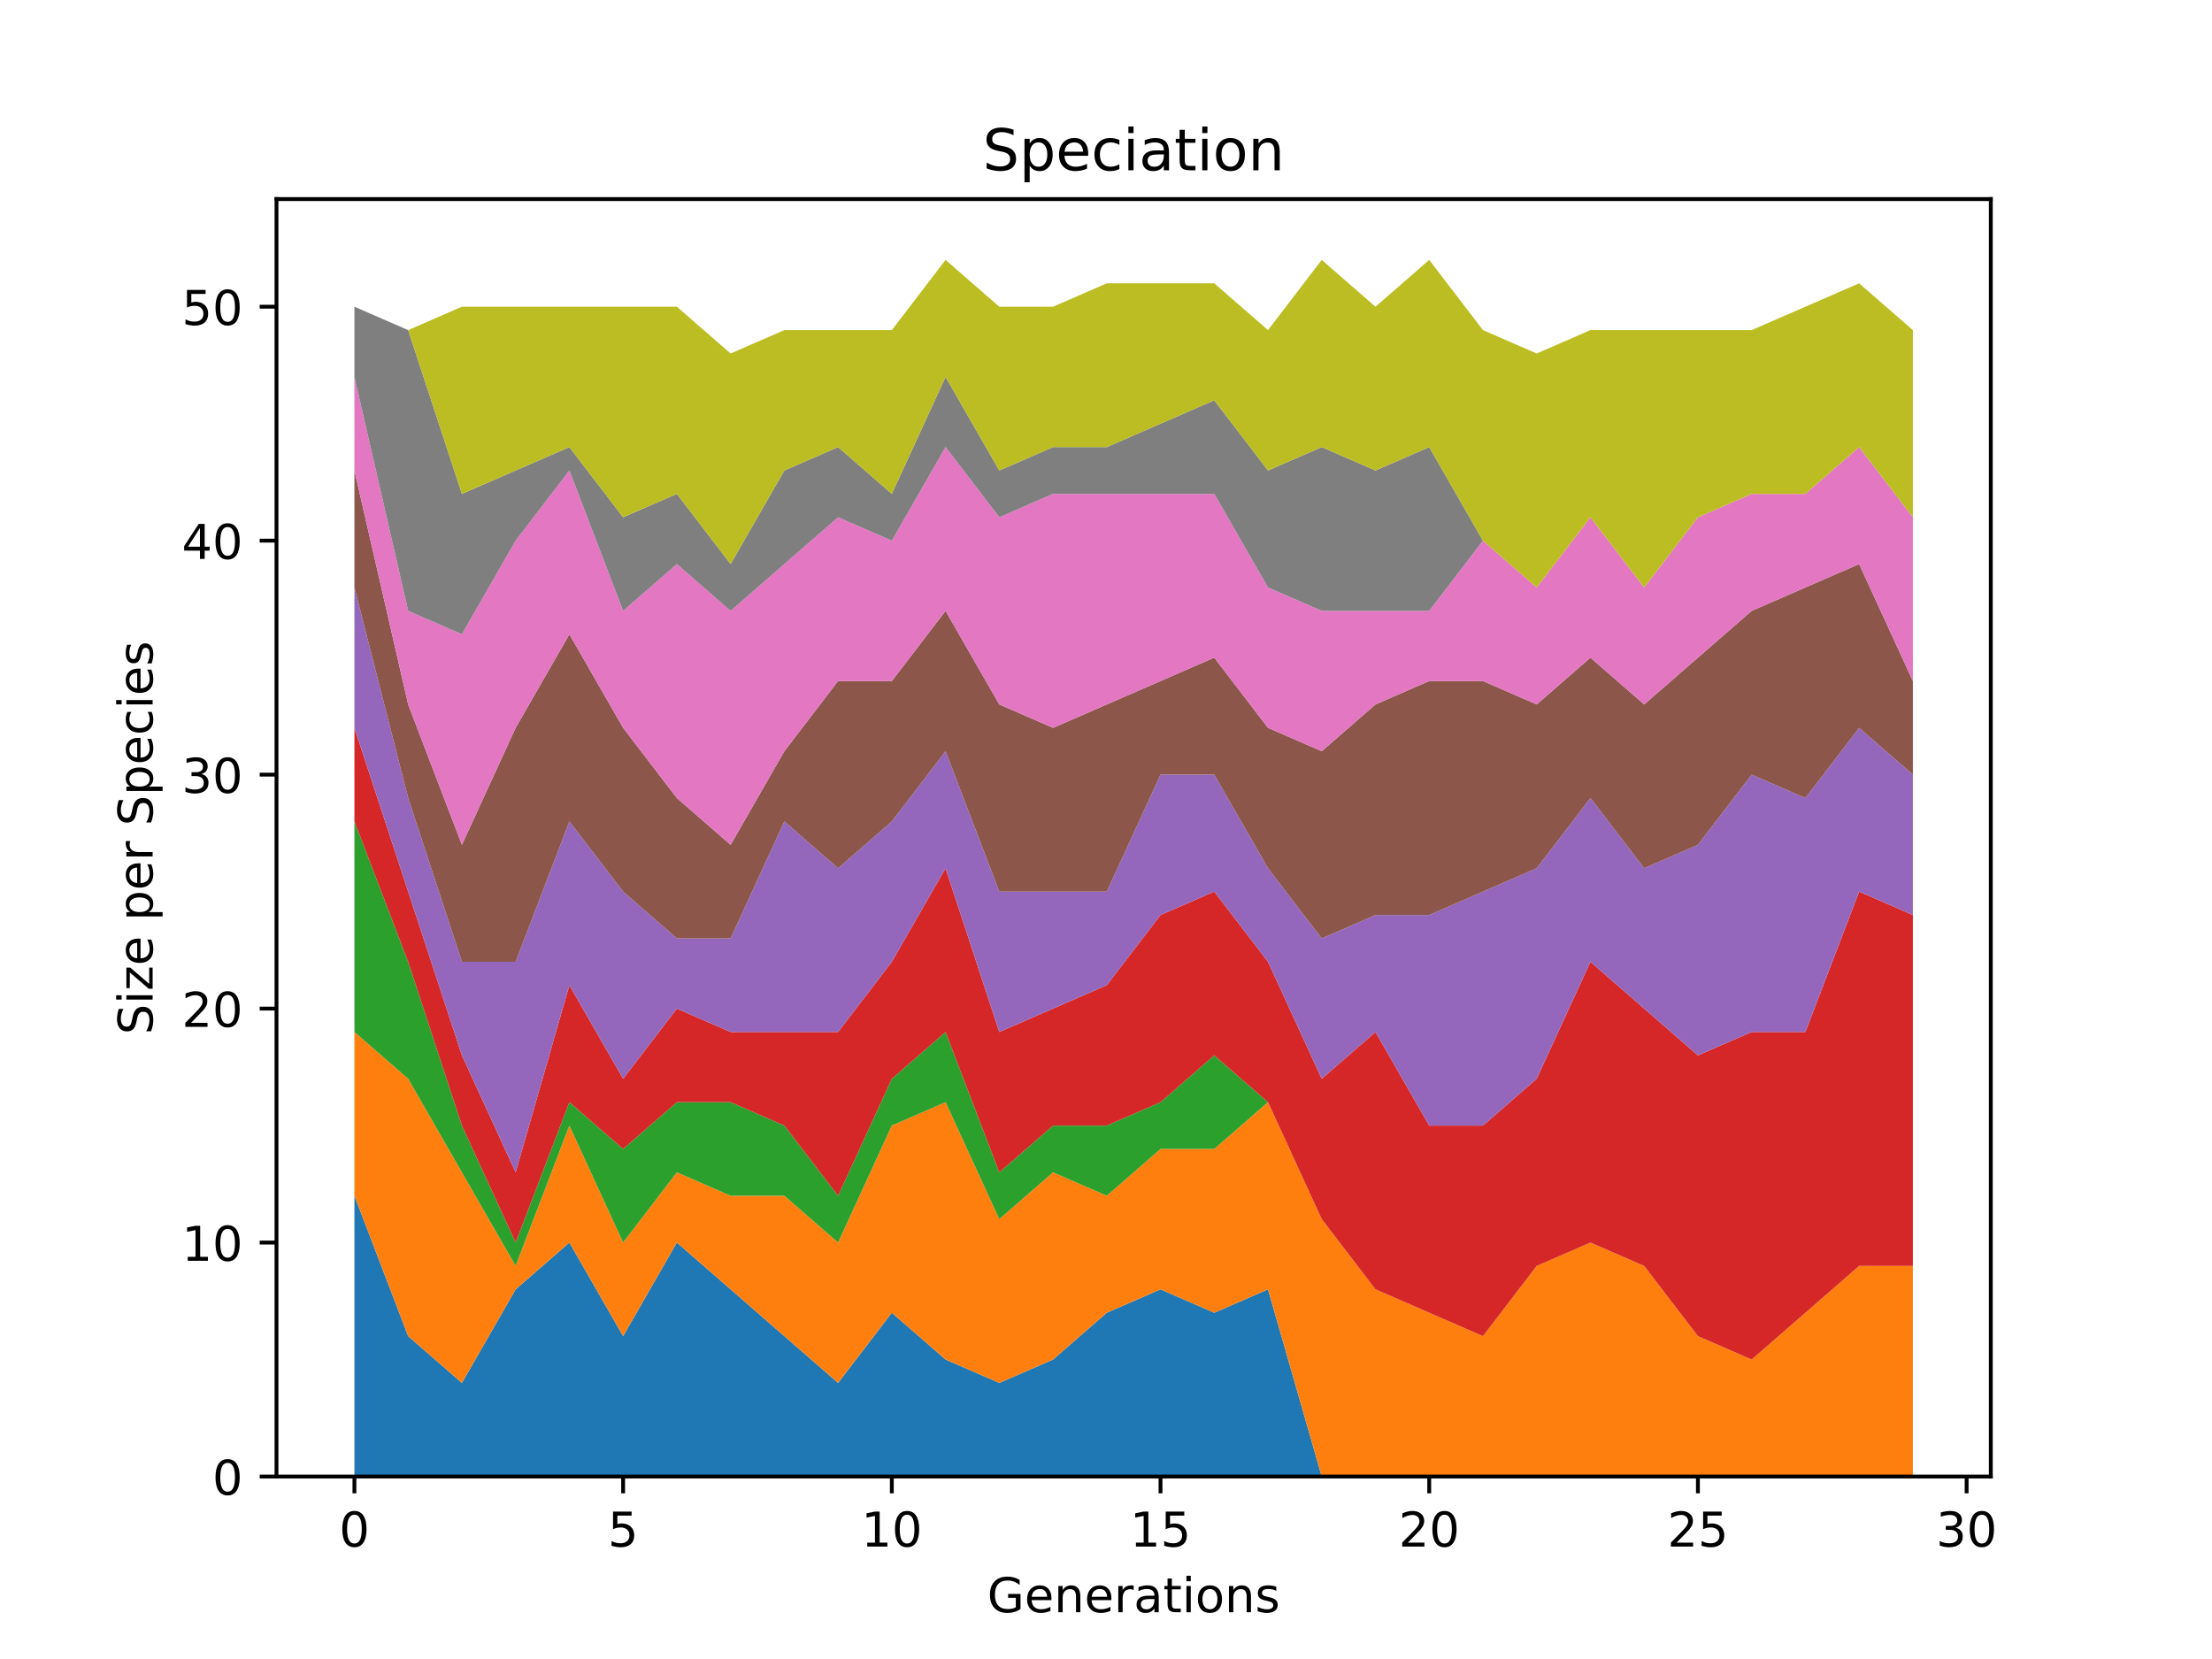 <?xml version="1.0" encoding="utf-8" standalone="no"?>
<!DOCTYPE svg PUBLIC "-//W3C//DTD SVG 1.1//EN"
  "http://www.w3.org/Graphics/SVG/1.1/DTD/svg11.dtd">
<!-- Created with matplotlib (http://matplotlib.org/) -->
<svg height="345.6pt" version="1.1" viewBox="0 0 460.8 345.6" width="460.8pt" xmlns="http://www.w3.org/2000/svg" xmlns:xlink="http://www.w3.org/1999/xlink">
 <defs>
  <style type="text/css">
*{stroke-linecap:butt;stroke-linejoin:round;}
  </style>
 </defs>
 <g id="figure_1">
  <g id="patch_1">
   <path d="M 0 345.6 
L 460.8 345.6 
L 460.8 0 
L 0 0 
z
" style="fill:#ffffff;"/>
  </g>
  <g id="axes_1">
   <g id="patch_2">
    <path d="M 57.6 307.584 
L 414.72 307.584 
L 414.72 41.472 
L 57.6 41.472 
z
" style="fill:#ffffff;"/>
   </g>
   <g id="PolyCollection_1">
    <path clip-path="url(#pd9bb5c7cfa)" d="M 73.833 249.098 
L 73.833 307.584 
L 85.028 307.584 
L 96.223 307.584 
L 107.418 307.584 
L 118.613 307.584 
L 129.808 307.584 
L 141.003 307.584 
L 152.198 307.584 
L 163.393 307.584 
L 174.588 307.584 
L 185.783 307.584 
L 196.978 307.584 
L 208.173 307.584 
L 219.368 307.584 
L 230.563 307.584 
L 241.757 307.584 
L 252.952 307.584 
L 264.147 307.584 
L 275.342 307.584 
L 286.537 307.584 
L 297.732 307.584 
L 308.927 307.584 
L 320.122 307.584 
L 331.317 307.584 
L 342.512 307.584 
L 353.707 307.584 
L 364.902 307.584 
L 376.097 307.584 
L 387.292 307.584 
L 398.487 307.584 
L 398.487 307.584 
L 398.487 307.584 
L 387.292 307.584 
L 376.097 307.584 
L 364.902 307.584 
L 353.707 307.584 
L 342.512 307.584 
L 331.317 307.584 
L 320.122 307.584 
L 308.927 307.584 
L 297.732 307.584 
L 286.537 307.584 
L 275.342 307.584 
L 264.147 268.593 
L 252.952 273.467 
L 241.757 268.593 
L 230.563 273.467 
L 219.368 283.215 
L 208.173 288.089 
L 196.978 283.215 
L 185.783 273.467 
L 174.588 288.089 
L 163.393 278.341 
L 152.198 268.593 
L 141.003 258.846 
L 129.808 278.341 
L 118.613 258.846 
L 107.418 268.593 
L 96.223 288.089 
L 85.028 278.341 
L 73.833 249.098 
z
" style="fill:#1f77b4;"/>
   </g>
   <g id="PolyCollection_2">
    <path clip-path="url(#pd9bb5c7cfa)" d="M 73.833 214.981 
L 73.833 249.098 
L 85.028 278.341 
L 96.223 288.089 
L 107.418 268.593 
L 118.613 258.846 
L 129.808 278.341 
L 141.003 258.846 
L 152.198 268.593 
L 163.393 278.341 
L 174.588 288.089 
L 185.783 273.467 
L 196.978 283.215 
L 208.173 288.089 
L 219.368 283.215 
L 230.563 273.467 
L 241.757 268.593 
L 252.952 273.467 
L 264.147 268.593 
L 275.342 307.584 
L 286.537 307.584 
L 297.732 307.584 
L 308.927 307.584 
L 320.122 307.584 
L 331.317 307.584 
L 342.512 307.584 
L 353.707 307.584 
L 364.902 307.584 
L 376.097 307.584 
L 387.292 307.584 
L 398.487 307.584 
L 398.487 263.719 
L 398.487 263.719 
L 387.292 263.719 
L 376.097 273.467 
L 364.902 283.215 
L 353.707 278.341 
L 342.512 263.719 
L 331.317 258.846 
L 320.122 263.719 
L 308.927 278.341 
L 297.732 273.467 
L 286.537 268.593 
L 275.342 253.972 
L 264.147 229.602 
L 252.952 239.35 
L 241.757 239.35 
L 230.563 249.098 
L 219.368 244.224 
L 208.173 253.972 
L 196.978 229.602 
L 185.783 234.476 
L 174.588 258.846 
L 163.393 249.098 
L 152.198 249.098 
L 141.003 244.224 
L 129.808 258.846 
L 118.613 234.476 
L 107.418 263.719 
L 96.223 244.224 
L 85.028 224.729 
L 73.833 214.981 
z
" style="fill:#ff7f0e;"/>
   </g>
   <g id="PolyCollection_3">
    <path clip-path="url(#pd9bb5c7cfa)" d="M 73.833 171.116 
L 73.833 214.981 
L 85.028 224.729 
L 96.223 244.224 
L 107.418 263.719 
L 118.613 234.476 
L 129.808 258.846 
L 141.003 244.224 
L 152.198 249.098 
L 163.393 249.098 
L 174.588 258.846 
L 185.783 234.476 
L 196.978 229.602 
L 208.173 253.972 
L 219.368 244.224 
L 230.563 249.098 
L 241.757 239.35 
L 252.952 239.35 
L 264.147 229.602 
L 275.342 253.972 
L 286.537 268.593 
L 297.732 273.467 
L 308.927 278.341 
L 320.122 263.719 
L 331.317 258.846 
L 342.512 263.719 
L 353.707 278.341 
L 364.902 283.215 
L 376.097 273.467 
L 387.292 263.719 
L 398.487 263.719 
L 398.487 263.719 
L 398.487 263.719 
L 387.292 263.719 
L 376.097 273.467 
L 364.902 283.215 
L 353.707 278.341 
L 342.512 263.719 
L 331.317 258.846 
L 320.122 263.719 
L 308.927 278.341 
L 297.732 273.467 
L 286.537 268.593 
L 275.342 253.972 
L 264.147 229.602 
L 252.952 219.855 
L 241.757 229.602 
L 230.563 234.476 
L 219.368 234.476 
L 208.173 244.224 
L 196.978 214.981 
L 185.783 224.729 
L 174.588 249.098 
L 163.393 234.476 
L 152.198 229.602 
L 141.003 229.602 
L 129.808 239.35 
L 118.613 229.602 
L 107.418 258.846 
L 96.223 234.476 
L 85.028 200.359 
L 73.833 171.116 
z
" style="fill:#2ca02c;"/>
   </g>
   <g id="PolyCollection_4">
    <path clip-path="url(#pd9bb5c7cfa)" d="M 73.833 151.621 
L 73.833 171.116 
L 85.028 200.359 
L 96.223 234.476 
L 107.418 258.846 
L 118.613 229.602 
L 129.808 239.35 
L 141.003 229.602 
L 152.198 229.602 
L 163.393 234.476 
L 174.588 249.098 
L 185.783 224.729 
L 196.978 214.981 
L 208.173 244.224 
L 219.368 234.476 
L 230.563 234.476 
L 241.757 229.602 
L 252.952 219.855 
L 264.147 229.602 
L 275.342 253.972 
L 286.537 268.593 
L 297.732 273.467 
L 308.927 278.341 
L 320.122 263.719 
L 331.317 258.846 
L 342.512 263.719 
L 353.707 278.341 
L 364.902 283.215 
L 376.097 273.467 
L 387.292 263.719 
L 398.487 263.719 
L 398.487 190.612 
L 398.487 190.612 
L 387.292 185.738 
L 376.097 214.981 
L 364.902 214.981 
L 353.707 219.855 
L 342.512 210.107 
L 331.317 200.359 
L 320.122 224.729 
L 308.927 234.476 
L 297.732 234.476 
L 286.537 214.981 
L 275.342 224.729 
L 264.147 200.359 
L 252.952 185.738 
L 241.757 190.612 
L 230.563 205.233 
L 219.368 210.107 
L 208.173 214.981 
L 196.978 180.864 
L 185.783 200.359 
L 174.588 214.981 
L 163.393 214.981 
L 152.198 214.981 
L 141.003 210.107 
L 129.808 224.729 
L 118.613 205.233 
L 107.418 244.224 
L 96.223 219.855 
L 85.028 185.738 
L 73.833 151.621 
z
" style="fill:#d62728;"/>
   </g>
   <g id="PolyCollection_5">
    <path clip-path="url(#pd9bb5c7cfa)" d="M 73.833 122.378 
L 73.833 151.621 
L 85.028 185.738 
L 96.223 219.855 
L 107.418 244.224 
L 118.613 205.233 
L 129.808 224.729 
L 141.003 210.107 
L 152.198 214.981 
L 163.393 214.981 
L 174.588 214.981 
L 185.783 200.359 
L 196.978 180.864 
L 208.173 214.981 
L 219.368 210.107 
L 230.563 205.233 
L 241.757 190.612 
L 252.952 185.738 
L 264.147 200.359 
L 275.342 224.729 
L 286.537 214.981 
L 297.732 234.476 
L 308.927 234.476 
L 320.122 224.729 
L 331.317 200.359 
L 342.512 210.107 
L 353.707 219.855 
L 364.902 214.981 
L 376.097 214.981 
L 387.292 185.738 
L 398.487 190.612 
L 398.487 161.369 
L 398.487 161.369 
L 387.292 151.621 
L 376.097 166.242 
L 364.902 161.369 
L 353.707 175.99 
L 342.512 180.864 
L 331.317 166.242 
L 320.122 180.864 
L 308.927 185.738 
L 297.732 190.612 
L 286.537 190.612 
L 275.342 195.486 
L 264.147 180.864 
L 252.952 161.369 
L 241.757 161.369 
L 230.563 185.738 
L 219.368 185.738 
L 208.173 185.738 
L 196.978 156.495 
L 185.783 171.116 
L 174.588 180.864 
L 163.393 171.116 
L 152.198 195.486 
L 141.003 195.486 
L 129.808 185.738 
L 118.613 171.116 
L 107.418 200.359 
L 96.223 200.359 
L 85.028 166.242 
L 73.833 122.378 
z
" style="fill:#9467bd;"/>
   </g>
   <g id="PolyCollection_6">
    <path clip-path="url(#pd9bb5c7cfa)" d="M 73.833 98.009 
L 73.833 122.378 
L 85.028 166.242 
L 96.223 200.359 
L 107.418 200.359 
L 118.613 171.116 
L 129.808 185.738 
L 141.003 195.486 
L 152.198 195.486 
L 163.393 171.116 
L 174.588 180.864 
L 185.783 171.116 
L 196.978 156.495 
L 208.173 185.738 
L 219.368 185.738 
L 230.563 185.738 
L 241.757 161.369 
L 252.952 161.369 
L 264.147 180.864 
L 275.342 195.486 
L 286.537 190.612 
L 297.732 190.612 
L 308.927 185.738 
L 320.122 180.864 
L 331.317 166.242 
L 342.512 180.864 
L 353.707 175.99 
L 364.902 161.369 
L 376.097 166.242 
L 387.292 151.621 
L 398.487 161.369 
L 398.487 141.873 
L 398.487 141.873 
L 387.292 117.504 
L 376.097 122.378 
L 364.902 127.252 
L 353.707 136.999 
L 342.512 146.747 
L 331.317 136.999 
L 320.122 146.747 
L 308.927 141.873 
L 297.732 141.873 
L 286.537 146.747 
L 275.342 156.495 
L 264.147 151.621 
L 252.952 136.999 
L 241.757 141.873 
L 230.563 146.747 
L 219.368 151.621 
L 208.173 146.747 
L 196.978 127.252 
L 185.783 141.873 
L 174.588 141.873 
L 163.393 156.495 
L 152.198 175.99 
L 141.003 166.242 
L 129.808 151.621 
L 118.613 132.126 
L 107.418 151.621 
L 96.223 175.99 
L 85.028 146.747 
L 73.833 98.009 
z
" style="fill:#8c564b;"/>
   </g>
   <g id="PolyCollection_7">
    <path clip-path="url(#pd9bb5c7cfa)" d="M 73.833 78.513 
L 73.833 98.009 
L 85.028 146.747 
L 96.223 175.99 
L 107.418 151.621 
L 118.613 132.126 
L 129.808 151.621 
L 141.003 166.242 
L 152.198 175.99 
L 163.393 156.495 
L 174.588 141.873 
L 185.783 141.873 
L 196.978 127.252 
L 208.173 146.747 
L 219.368 151.621 
L 230.563 146.747 
L 241.757 141.873 
L 252.952 136.999 
L 264.147 151.621 
L 275.342 156.495 
L 286.537 146.747 
L 297.732 141.873 
L 308.927 141.873 
L 320.122 146.747 
L 331.317 136.999 
L 342.512 146.747 
L 353.707 136.999 
L 364.902 127.252 
L 376.097 122.378 
L 387.292 117.504 
L 398.487 141.873 
L 398.487 107.756 
L 398.487 107.756 
L 387.292 93.135 
L 376.097 102.882 
L 364.902 102.882 
L 353.707 107.756 
L 342.512 122.378 
L 331.317 107.756 
L 320.122 122.378 
L 308.927 112.63 
L 297.732 127.252 
L 286.537 127.252 
L 275.342 127.252 
L 264.147 122.378 
L 252.952 102.882 
L 241.757 102.882 
L 230.563 102.882 
L 219.368 102.882 
L 208.173 107.756 
L 196.978 93.135 
L 185.783 112.63 
L 174.588 107.756 
L 163.393 117.504 
L 152.198 127.252 
L 141.003 117.504 
L 129.808 127.252 
L 118.613 98.009 
L 107.418 112.63 
L 96.223 132.126 
L 85.028 127.252 
L 73.833 78.513 
z
" style="fill:#e377c2;"/>
   </g>
   <g id="PolyCollection_8">
    <path clip-path="url(#pd9bb5c7cfa)" d="M 73.833 63.892 
L 73.833 78.513 
L 85.028 127.252 
L 96.223 132.126 
L 107.418 112.63 
L 118.613 98.009 
L 129.808 127.252 
L 141.003 117.504 
L 152.198 127.252 
L 163.393 117.504 
L 174.588 107.756 
L 185.783 112.63 
L 196.978 93.135 
L 208.173 107.756 
L 219.368 102.882 
L 230.563 102.882 
L 241.757 102.882 
L 252.952 102.882 
L 264.147 122.378 
L 275.342 127.252 
L 286.537 127.252 
L 297.732 127.252 
L 308.927 112.63 
L 320.122 122.378 
L 331.317 107.756 
L 342.512 122.378 
L 353.707 107.756 
L 364.902 102.882 
L 376.097 102.882 
L 387.292 93.135 
L 398.487 107.756 
L 398.487 107.756 
L 398.487 107.756 
L 387.292 93.135 
L 376.097 102.882 
L 364.902 102.882 
L 353.707 107.756 
L 342.512 122.378 
L 331.317 107.756 
L 320.122 122.378 
L 308.927 112.63 
L 297.732 93.135 
L 286.537 98.009 
L 275.342 93.135 
L 264.147 98.009 
L 252.952 83.387 
L 241.757 88.261 
L 230.563 93.135 
L 219.368 93.135 
L 208.173 98.009 
L 196.978 78.513 
L 185.783 102.882 
L 174.588 93.135 
L 163.393 98.009 
L 152.198 117.504 
L 141.003 102.882 
L 129.808 107.756 
L 118.613 93.135 
L 107.418 98.009 
L 96.223 102.882 
L 85.028 68.766 
L 73.833 63.892 
z
" style="fill:#7f7f7f;"/>
   </g>
   <g id="PolyCollection_9">
    <path clip-path="url(#pd9bb5c7cfa)" d="M 73.833 63.892 
L 73.833 63.892 
L 85.028 68.766 
L 96.223 102.882 
L 107.418 98.009 
L 118.613 93.135 
L 129.808 107.756 
L 141.003 102.882 
L 152.198 117.504 
L 163.393 98.009 
L 174.588 93.135 
L 185.783 102.882 
L 196.978 78.513 
L 208.173 98.009 
L 219.368 93.135 
L 230.563 93.135 
L 241.757 88.261 
L 252.952 83.387 
L 264.147 98.009 
L 275.342 93.135 
L 286.537 98.009 
L 297.732 93.135 
L 308.927 112.63 
L 320.122 122.378 
L 331.317 107.756 
L 342.512 122.378 
L 353.707 107.756 
L 364.902 102.882 
L 376.097 102.882 
L 387.292 93.135 
L 398.487 107.756 
L 398.487 68.766 
L 398.487 68.766 
L 387.292 59.018 
L 376.097 63.892 
L 364.902 68.766 
L 353.707 68.766 
L 342.512 68.766 
L 331.317 68.766 
L 320.122 73.639 
L 308.927 68.766 
L 297.732 54.144 
L 286.537 63.892 
L 275.342 54.144 
L 264.147 68.766 
L 252.952 59.018 
L 241.757 59.018 
L 230.563 59.018 
L 219.368 63.892 
L 208.173 63.892 
L 196.978 54.144 
L 185.783 68.766 
L 174.588 68.766 
L 163.393 68.766 
L 152.198 73.639 
L 141.003 63.892 
L 129.808 63.892 
L 118.613 63.892 
L 107.418 63.892 
L 96.223 63.892 
L 85.028 68.766 
L 73.833 63.892 
z
" style="fill:#bcbd22;"/>
   </g>
   <g id="matplotlib.axis_1">
    <g id="xtick_1">
     <g id="line2d_1">
      <defs>
       <path d="M 0 0 
L 0 3.5 
" id="m7d422f04d5" style="stroke:#000000;stroke-width:0.8;"/>
      </defs>
      <g>
       <use style="stroke:#000000;stroke-width:0.8;" x="73.833" xlink:href="#m7d422f04d5" y="307.584"/>
      </g>
     </g>
     <g id="text_1">
      <!-- 0 -->
      <defs>
       <path d="M 31.781 66.406 
Q 24.172 66.406 20.328 58.906 
Q 16.5 51.422 16.5 36.375 
Q 16.5 21.391 20.328 13.891 
Q 24.172 6.391 31.781 6.391 
Q 39.453 6.391 43.281 13.891 
Q 47.125 21.391 47.125 36.375 
Q 47.125 51.422 43.281 58.906 
Q 39.453 66.406 31.781 66.406 
z
M 31.781 74.219 
Q 44.047 74.219 50.516 64.516 
Q 56.984 54.828 56.984 36.375 
Q 56.984 17.969 50.516 8.266 
Q 44.047 -1.422 31.781 -1.422 
Q 19.531 -1.422 13.062 8.266 
Q 6.594 17.969 6.594 36.375 
Q 6.594 54.828 13.062 64.516 
Q 19.531 74.219 31.781 74.219 
z
" id="DejaVuSans-30"/>
      </defs>
      <g transform="translate(70.651 322.182)scale(0.1 -0.1)">
       <use xlink:href="#DejaVuSans-30"/>
      </g>
     </g>
    </g>
    <g id="xtick_2">
     <g id="line2d_2">
      <g>
       <use style="stroke:#000000;stroke-width:0.8;" x="129.808" xlink:href="#m7d422f04d5" y="307.584"/>
      </g>
     </g>
     <g id="text_2">
      <!-- 5 -->
      <defs>
       <path d="M 10.797 72.906 
L 49.516 72.906 
L 49.516 64.594 
L 19.828 64.594 
L 19.828 46.734 
Q 21.969 47.469 24.109 47.828 
Q 26.266 48.188 28.422 48.188 
Q 40.625 48.188 47.75 41.5 
Q 54.891 34.812 54.891 23.391 
Q 54.891 11.625 47.562 5.094 
Q 40.234 -1.422 26.906 -1.422 
Q 22.312 -1.422 17.547 -0.641 
Q 12.797 0.141 7.719 1.703 
L 7.719 11.625 
Q 12.109 9.234 16.797 8.062 
Q 21.484 6.891 26.703 6.891 
Q 35.156 6.891 40.078 11.328 
Q 45.016 15.766 45.016 23.391 
Q 45.016 31 40.078 35.438 
Q 35.156 39.891 26.703 39.891 
Q 22.75 39.891 18.812 39.016 
Q 14.891 38.141 10.797 36.281 
z
" id="DejaVuSans-35"/>
      </defs>
      <g transform="translate(126.626 322.182)scale(0.1 -0.1)">
       <use xlink:href="#DejaVuSans-35"/>
      </g>
     </g>
    </g>
    <g id="xtick_3">
     <g id="line2d_3">
      <g>
       <use style="stroke:#000000;stroke-width:0.8;" x="185.783" xlink:href="#m7d422f04d5" y="307.584"/>
      </g>
     </g>
     <g id="text_3">
      <!-- 10 -->
      <defs>
       <path d="M 12.406 8.297 
L 28.516 8.297 
L 28.516 63.922 
L 10.984 60.406 
L 10.984 69.391 
L 28.422 72.906 
L 38.281 72.906 
L 38.281 8.297 
L 54.391 8.297 
L 54.391 0 
L 12.406 0 
z
" id="DejaVuSans-31"/>
      </defs>
      <g transform="translate(179.42 322.182)scale(0.1 -0.1)">
       <use xlink:href="#DejaVuSans-31"/>
       <use x="63.623" xlink:href="#DejaVuSans-30"/>
      </g>
     </g>
    </g>
    <g id="xtick_4">
     <g id="line2d_4">
      <g>
       <use style="stroke:#000000;stroke-width:0.8;" x="241.757" xlink:href="#m7d422f04d5" y="307.584"/>
      </g>
     </g>
     <g id="text_4">
      <!-- 15 -->
      <g transform="translate(235.395 322.182)scale(0.1 -0.1)">
       <use xlink:href="#DejaVuSans-31"/>
       <use x="63.623" xlink:href="#DejaVuSans-35"/>
      </g>
     </g>
    </g>
    <g id="xtick_5">
     <g id="line2d_5">
      <g>
       <use style="stroke:#000000;stroke-width:0.8;" x="297.732" xlink:href="#m7d422f04d5" y="307.584"/>
      </g>
     </g>
     <g id="text_5">
      <!-- 20 -->
      <defs>
       <path d="M 19.188 8.297 
L 53.609 8.297 
L 53.609 0 
L 7.328 0 
L 7.328 8.297 
Q 12.938 14.109 22.625 23.891 
Q 32.328 33.688 34.812 36.531 
Q 39.547 41.844 41.422 45.531 
Q 43.312 49.219 43.312 52.781 
Q 43.312 58.594 39.234 62.25 
Q 35.156 65.922 28.609 65.922 
Q 23.969 65.922 18.812 64.312 
Q 13.672 62.703 7.812 59.422 
L 7.812 69.391 
Q 13.766 71.781 18.938 73 
Q 24.125 74.219 28.422 74.219 
Q 39.75 74.219 46.484 68.547 
Q 53.219 62.891 53.219 53.422 
Q 53.219 48.922 51.531 44.891 
Q 49.859 40.875 45.406 35.406 
Q 44.188 33.984 37.641 27.219 
Q 31.109 20.453 19.188 8.297 
z
" id="DejaVuSans-32"/>
      </defs>
      <g transform="translate(291.37 322.182)scale(0.1 -0.1)">
       <use xlink:href="#DejaVuSans-32"/>
       <use x="63.623" xlink:href="#DejaVuSans-30"/>
      </g>
     </g>
    </g>
    <g id="xtick_6">
     <g id="line2d_6">
      <g>
       <use style="stroke:#000000;stroke-width:0.8;" x="353.707" xlink:href="#m7d422f04d5" y="307.584"/>
      </g>
     </g>
     <g id="text_6">
      <!-- 25 -->
      <g transform="translate(347.345 322.182)scale(0.1 -0.1)">
       <use xlink:href="#DejaVuSans-32"/>
       <use x="63.623" xlink:href="#DejaVuSans-35"/>
      </g>
     </g>
    </g>
    <g id="xtick_7">
     <g id="line2d_7">
      <g>
       <use style="stroke:#000000;stroke-width:0.8;" x="409.682" xlink:href="#m7d422f04d5" y="307.584"/>
      </g>
     </g>
     <g id="text_7">
      <!-- 30 -->
      <defs>
       <path d="M 40.578 39.312 
Q 47.656 37.797 51.625 33 
Q 55.609 28.219 55.609 21.188 
Q 55.609 10.406 48.188 4.484 
Q 40.766 -1.422 27.094 -1.422 
Q 22.516 -1.422 17.656 -0.516 
Q 12.797 0.391 7.625 2.203 
L 7.625 11.719 
Q 11.719 9.328 16.594 8.109 
Q 21.484 6.891 26.812 6.891 
Q 36.078 6.891 40.938 10.547 
Q 45.797 14.203 45.797 21.188 
Q 45.797 27.641 41.281 31.266 
Q 36.766 34.906 28.719 34.906 
L 20.219 34.906 
L 20.219 43.016 
L 29.109 43.016 
Q 36.375 43.016 40.234 45.922 
Q 44.094 48.828 44.094 54.297 
Q 44.094 59.906 40.109 62.906 
Q 36.141 65.922 28.719 65.922 
Q 24.656 65.922 20.016 65.031 
Q 15.375 64.156 9.812 62.312 
L 9.812 71.094 
Q 15.438 72.656 20.344 73.438 
Q 25.25 74.219 29.594 74.219 
Q 40.828 74.219 47.359 69.109 
Q 53.906 64.016 53.906 55.328 
Q 53.906 49.266 50.438 45.094 
Q 46.969 40.922 40.578 39.312 
z
" id="DejaVuSans-33"/>
      </defs>
      <g transform="translate(403.32 322.182)scale(0.1 -0.1)">
       <use xlink:href="#DejaVuSans-33"/>
       <use x="63.623" xlink:href="#DejaVuSans-30"/>
      </g>
     </g>
    </g>
    <g id="text_8">
     <!-- Generations -->
     <defs>
      <path d="M 59.516 10.406 
L 59.516 29.984 
L 43.406 29.984 
L 43.406 38.094 
L 69.281 38.094 
L 69.281 6.781 
Q 63.578 2.734 56.688 0.656 
Q 49.812 -1.422 42 -1.422 
Q 24.906 -1.422 15.25 8.562 
Q 5.609 18.562 5.609 36.375 
Q 5.609 54.25 15.25 64.234 
Q 24.906 74.219 42 74.219 
Q 49.125 74.219 55.547 72.453 
Q 61.969 70.703 67.391 67.281 
L 67.391 56.781 
Q 61.922 61.422 55.766 63.766 
Q 49.609 66.109 42.828 66.109 
Q 29.438 66.109 22.719 58.641 
Q 16.016 51.172 16.016 36.375 
Q 16.016 21.625 22.719 14.156 
Q 29.438 6.688 42.828 6.688 
Q 48.047 6.688 52.141 7.594 
Q 56.25 8.5 59.516 10.406 
z
" id="DejaVuSans-47"/>
      <path d="M 56.203 29.594 
L 56.203 25.203 
L 14.891 25.203 
Q 15.484 15.922 20.484 11.062 
Q 25.484 6.203 34.422 6.203 
Q 39.594 6.203 44.453 7.469 
Q 49.312 8.734 54.109 11.281 
L 54.109 2.781 
Q 49.266 0.734 44.188 -0.344 
Q 39.109 -1.422 33.891 -1.422 
Q 20.797 -1.422 13.156 6.188 
Q 5.516 13.812 5.516 26.812 
Q 5.516 40.234 12.766 48.109 
Q 20.016 56 32.328 56 
Q 43.359 56 49.781 48.891 
Q 56.203 41.797 56.203 29.594 
z
M 47.219 32.234 
Q 47.125 39.594 43.094 43.984 
Q 39.062 48.391 32.422 48.391 
Q 24.906 48.391 20.391 44.141 
Q 15.875 39.891 15.188 32.172 
z
" id="DejaVuSans-65"/>
      <path d="M 54.891 33.016 
L 54.891 0 
L 45.906 0 
L 45.906 32.719 
Q 45.906 40.484 42.875 44.328 
Q 39.844 48.188 33.797 48.188 
Q 26.516 48.188 22.312 43.547 
Q 18.109 38.922 18.109 30.906 
L 18.109 0 
L 9.078 0 
L 9.078 54.688 
L 18.109 54.688 
L 18.109 46.188 
Q 21.344 51.125 25.703 53.562 
Q 30.078 56 35.797 56 
Q 45.219 56 50.047 50.172 
Q 54.891 44.344 54.891 33.016 
z
" id="DejaVuSans-6e"/>
      <path d="M 41.109 46.297 
Q 39.594 47.172 37.812 47.578 
Q 36.031 48 33.891 48 
Q 26.266 48 22.188 43.047 
Q 18.109 38.094 18.109 28.812 
L 18.109 0 
L 9.078 0 
L 9.078 54.688 
L 18.109 54.688 
L 18.109 46.188 
Q 20.953 51.172 25.484 53.578 
Q 30.031 56 36.531 56 
Q 37.453 56 38.578 55.875 
Q 39.703 55.766 41.062 55.516 
z
" id="DejaVuSans-72"/>
      <path d="M 34.281 27.484 
Q 23.391 27.484 19.188 25 
Q 14.984 22.516 14.984 16.5 
Q 14.984 11.719 18.141 8.906 
Q 21.297 6.109 26.703 6.109 
Q 34.188 6.109 38.703 11.406 
Q 43.219 16.703 43.219 25.484 
L 43.219 27.484 
z
M 52.203 31.203 
L 52.203 0 
L 43.219 0 
L 43.219 8.297 
Q 40.141 3.328 35.547 0.953 
Q 30.953 -1.422 24.312 -1.422 
Q 15.922 -1.422 10.953 3.297 
Q 6 8.016 6 15.922 
Q 6 25.141 12.172 29.828 
Q 18.359 34.516 30.609 34.516 
L 43.219 34.516 
L 43.219 35.406 
Q 43.219 41.609 39.141 45 
Q 35.062 48.391 27.688 48.391 
Q 23 48.391 18.547 47.266 
Q 14.109 46.141 10.016 43.891 
L 10.016 52.203 
Q 14.938 54.109 19.578 55.047 
Q 24.219 56 28.609 56 
Q 40.484 56 46.344 49.844 
Q 52.203 43.703 52.203 31.203 
z
" id="DejaVuSans-61"/>
      <path d="M 18.312 70.219 
L 18.312 54.688 
L 36.812 54.688 
L 36.812 47.703 
L 18.312 47.703 
L 18.312 18.016 
Q 18.312 11.328 20.141 9.422 
Q 21.969 7.516 27.594 7.516 
L 36.812 7.516 
L 36.812 0 
L 27.594 0 
Q 17.188 0 13.234 3.875 
Q 9.281 7.766 9.281 18.016 
L 9.281 47.703 
L 2.688 47.703 
L 2.688 54.688 
L 9.281 54.688 
L 9.281 70.219 
z
" id="DejaVuSans-74"/>
      <path d="M 9.422 54.688 
L 18.406 54.688 
L 18.406 0 
L 9.422 0 
z
M 9.422 75.984 
L 18.406 75.984 
L 18.406 64.594 
L 9.422 64.594 
z
" id="DejaVuSans-69"/>
      <path d="M 30.609 48.391 
Q 23.391 48.391 19.188 42.75 
Q 14.984 37.109 14.984 27.297 
Q 14.984 17.484 19.156 11.844 
Q 23.344 6.203 30.609 6.203 
Q 37.797 6.203 41.984 11.859 
Q 46.188 17.531 46.188 27.297 
Q 46.188 37.016 41.984 42.703 
Q 37.797 48.391 30.609 48.391 
z
M 30.609 56 
Q 42.328 56 49.016 48.375 
Q 55.719 40.766 55.719 27.297 
Q 55.719 13.875 49.016 6.219 
Q 42.328 -1.422 30.609 -1.422 
Q 18.844 -1.422 12.172 6.219 
Q 5.516 13.875 5.516 27.297 
Q 5.516 40.766 12.172 48.375 
Q 18.844 56 30.609 56 
z
" id="DejaVuSans-6f"/>
      <path d="M 44.281 53.078 
L 44.281 44.578 
Q 40.484 46.531 36.375 47.5 
Q 32.281 48.484 27.875 48.484 
Q 21.188 48.484 17.844 46.438 
Q 14.5 44.391 14.5 40.281 
Q 14.5 37.156 16.891 35.375 
Q 19.281 33.594 26.516 31.984 
L 29.594 31.297 
Q 39.156 29.25 43.188 25.516 
Q 47.219 21.781 47.219 15.094 
Q 47.219 7.469 41.188 3.016 
Q 35.156 -1.422 24.609 -1.422 
Q 20.219 -1.422 15.453 -0.562 
Q 10.688 0.297 5.422 2 
L 5.422 11.281 
Q 10.406 8.688 15.234 7.391 
Q 20.062 6.109 24.812 6.109 
Q 31.156 6.109 34.562 8.281 
Q 37.984 10.453 37.984 14.406 
Q 37.984 18.062 35.516 20.016 
Q 33.062 21.969 24.703 23.781 
L 21.578 24.516 
Q 13.234 26.266 9.516 29.906 
Q 5.812 33.547 5.812 39.891 
Q 5.812 47.609 11.281 51.797 
Q 16.75 56 26.812 56 
Q 31.781 56 36.172 55.266 
Q 40.578 54.547 44.281 53.078 
z
" id="DejaVuSans-73"/>
     </defs>
     <g transform="translate(205.662 335.861)scale(0.1 -0.1)">
      <use xlink:href="#DejaVuSans-47"/>
      <use x="77.49" xlink:href="#DejaVuSans-65"/>
      <use x="139.014" xlink:href="#DejaVuSans-6e"/>
      <use x="202.393" xlink:href="#DejaVuSans-65"/>
      <use x="263.916" xlink:href="#DejaVuSans-72"/>
      <use x="305.029" xlink:href="#DejaVuSans-61"/>
      <use x="366.309" xlink:href="#DejaVuSans-74"/>
      <use x="405.518" xlink:href="#DejaVuSans-69"/>
      <use x="433.301" xlink:href="#DejaVuSans-6f"/>
      <use x="494.482" xlink:href="#DejaVuSans-6e"/>
      <use x="557.861" xlink:href="#DejaVuSans-73"/>
     </g>
    </g>
   </g>
   <g id="matplotlib.axis_2">
    <g id="ytick_1">
     <g id="line2d_8">
      <defs>
       <path d="M 0 0 
L -3.5 0 
" id="m7e2ab1479b" style="stroke:#000000;stroke-width:0.8;"/>
      </defs>
      <g>
       <use style="stroke:#000000;stroke-width:0.8;" x="57.6" xlink:href="#m7e2ab1479b" y="307.584"/>
      </g>
     </g>
     <g id="text_9">
      <!-- 0 -->
      <g transform="translate(44.237 311.383)scale(0.1 -0.1)">
       <use xlink:href="#DejaVuSans-30"/>
      </g>
     </g>
    </g>
    <g id="ytick_2">
     <g id="line2d_9">
      <g>
       <use style="stroke:#000000;stroke-width:0.8;" x="57.6" xlink:href="#m7e2ab1479b" y="258.846"/>
      </g>
     </g>
     <g id="text_10">
      <!-- 10 -->
      <g transform="translate(37.875 262.645)scale(0.1 -0.1)">
       <use xlink:href="#DejaVuSans-31"/>
       <use x="63.623" xlink:href="#DejaVuSans-30"/>
      </g>
     </g>
    </g>
    <g id="ytick_3">
     <g id="line2d_10">
      <g>
       <use style="stroke:#000000;stroke-width:0.8;" x="57.6" xlink:href="#m7e2ab1479b" y="210.107"/>
      </g>
     </g>
     <g id="text_11">
      <!-- 20 -->
      <g transform="translate(37.875 213.906)scale(0.1 -0.1)">
       <use xlink:href="#DejaVuSans-32"/>
       <use x="63.623" xlink:href="#DejaVuSans-30"/>
      </g>
     </g>
    </g>
    <g id="ytick_4">
     <g id="line2d_11">
      <g>
       <use style="stroke:#000000;stroke-width:0.8;" x="57.6" xlink:href="#m7e2ab1479b" y="161.369"/>
      </g>
     </g>
     <g id="text_12">
      <!-- 30 -->
      <g transform="translate(37.875 165.168)scale(0.1 -0.1)">
       <use xlink:href="#DejaVuSans-33"/>
       <use x="63.623" xlink:href="#DejaVuSans-30"/>
      </g>
     </g>
    </g>
    <g id="ytick_5">
     <g id="line2d_12">
      <g>
       <use style="stroke:#000000;stroke-width:0.8;" x="57.6" xlink:href="#m7e2ab1479b" y="112.63"/>
      </g>
     </g>
     <g id="text_13">
      <!-- 40 -->
      <defs>
       <path d="M 37.797 64.312 
L 12.891 25.391 
L 37.797 25.391 
z
M 35.203 72.906 
L 47.609 72.906 
L 47.609 25.391 
L 58.016 25.391 
L 58.016 17.188 
L 47.609 17.188 
L 47.609 0 
L 37.797 0 
L 37.797 17.188 
L 4.891 17.188 
L 4.891 26.703 
z
" id="DejaVuSans-34"/>
      </defs>
      <g transform="translate(37.875 116.429)scale(0.1 -0.1)">
       <use xlink:href="#DejaVuSans-34"/>
       <use x="63.623" xlink:href="#DejaVuSans-30"/>
      </g>
     </g>
    </g>
    <g id="ytick_6">
     <g id="line2d_13">
      <g>
       <use style="stroke:#000000;stroke-width:0.8;" x="57.6" xlink:href="#m7e2ab1479b" y="63.892"/>
      </g>
     </g>
     <g id="text_14">
      <!-- 50 -->
      <g transform="translate(37.875 67.691)scale(0.1 -0.1)">
       <use xlink:href="#DejaVuSans-35"/>
       <use x="63.623" xlink:href="#DejaVuSans-30"/>
      </g>
     </g>
    </g>
    <g id="text_15">
     <!-- Size per Species -->
     <defs>
      <path d="M 53.516 70.516 
L 53.516 60.891 
Q 47.906 63.578 42.922 64.891 
Q 37.938 66.219 33.297 66.219 
Q 25.25 66.219 20.875 63.094 
Q 16.5 59.969 16.5 54.203 
Q 16.5 49.359 19.406 46.891 
Q 22.312 44.438 30.422 42.922 
L 36.375 41.703 
Q 47.406 39.594 52.656 34.297 
Q 57.906 29 57.906 20.125 
Q 57.906 9.516 50.797 4.047 
Q 43.703 -1.422 29.984 -1.422 
Q 24.812 -1.422 18.969 -0.25 
Q 13.141 0.922 6.891 3.219 
L 6.891 13.375 
Q 12.891 10.016 18.656 8.297 
Q 24.422 6.594 29.984 6.594 
Q 38.422 6.594 43.016 9.906 
Q 47.609 13.234 47.609 19.391 
Q 47.609 24.75 44.312 27.781 
Q 41.016 30.812 33.5 32.328 
L 27.484 33.5 
Q 16.453 35.688 11.516 40.375 
Q 6.594 45.062 6.594 53.422 
Q 6.594 63.094 13.406 68.656 
Q 20.219 74.219 32.172 74.219 
Q 37.312 74.219 42.625 73.281 
Q 47.953 72.359 53.516 70.516 
z
" id="DejaVuSans-53"/>
      <path d="M 5.516 54.688 
L 48.188 54.688 
L 48.188 46.484 
L 14.406 7.172 
L 48.188 7.172 
L 48.188 0 
L 4.297 0 
L 4.297 8.203 
L 38.094 47.516 
L 5.516 47.516 
z
" id="DejaVuSans-7a"/>
      <path id="DejaVuSans-20"/>
      <path d="M 18.109 8.203 
L 18.109 -20.797 
L 9.078 -20.797 
L 9.078 54.688 
L 18.109 54.688 
L 18.109 46.391 
Q 20.953 51.266 25.266 53.625 
Q 29.594 56 35.594 56 
Q 45.562 56 51.781 48.094 
Q 58.016 40.188 58.016 27.297 
Q 58.016 14.406 51.781 6.484 
Q 45.562 -1.422 35.594 -1.422 
Q 29.594 -1.422 25.266 0.953 
Q 20.953 3.328 18.109 8.203 
z
M 48.688 27.297 
Q 48.688 37.203 44.609 42.844 
Q 40.531 48.484 33.406 48.484 
Q 26.266 48.484 22.188 42.844 
Q 18.109 37.203 18.109 27.297 
Q 18.109 17.391 22.188 11.75 
Q 26.266 6.109 33.406 6.109 
Q 40.531 6.109 44.609 11.75 
Q 48.688 17.391 48.688 27.297 
z
" id="DejaVuSans-70"/>
      <path d="M 48.781 52.594 
L 48.781 44.188 
Q 44.969 46.297 41.141 47.344 
Q 37.312 48.391 33.406 48.391 
Q 24.656 48.391 19.812 42.844 
Q 14.984 37.312 14.984 27.297 
Q 14.984 17.281 19.812 11.734 
Q 24.656 6.203 33.406 6.203 
Q 37.312 6.203 41.141 7.25 
Q 44.969 8.297 48.781 10.406 
L 48.781 2.094 
Q 45.016 0.344 40.984 -0.531 
Q 36.969 -1.422 32.422 -1.422 
Q 20.062 -1.422 12.781 6.344 
Q 5.516 14.109 5.516 27.297 
Q 5.516 40.672 12.859 48.328 
Q 20.219 56 33.016 56 
Q 37.156 56 41.109 55.141 
Q 45.062 54.297 48.781 52.594 
z
" id="DejaVuSans-63"/>
     </defs>
     <g transform="translate(31.795 215.521)rotate(-90)scale(0.1 -0.1)">
      <use xlink:href="#DejaVuSans-53"/>
      <use x="63.477" xlink:href="#DejaVuSans-69"/>
      <use x="91.26" xlink:href="#DejaVuSans-7a"/>
      <use x="143.75" xlink:href="#DejaVuSans-65"/>
      <use x="205.273" xlink:href="#DejaVuSans-20"/>
      <use x="237.061" xlink:href="#DejaVuSans-70"/>
      <use x="300.537" xlink:href="#DejaVuSans-65"/>
      <use x="362.061" xlink:href="#DejaVuSans-72"/>
      <use x="403.174" xlink:href="#DejaVuSans-20"/>
      <use x="434.961" xlink:href="#DejaVuSans-53"/>
      <use x="498.438" xlink:href="#DejaVuSans-70"/>
      <use x="561.914" xlink:href="#DejaVuSans-65"/>
      <use x="623.438" xlink:href="#DejaVuSans-63"/>
      <use x="678.418" xlink:href="#DejaVuSans-69"/>
      <use x="706.201" xlink:href="#DejaVuSans-65"/>
      <use x="767.725" xlink:href="#DejaVuSans-73"/>
     </g>
    </g>
   </g>
   <g id="patch_3">
    <path d="M 57.6 307.584 
L 57.6 41.472 
" style="fill:none;stroke:#000000;stroke-linecap:square;stroke-linejoin:miter;stroke-width:0.8;"/>
   </g>
   <g id="patch_4">
    <path d="M 414.72 307.584 
L 414.72 41.472 
" style="fill:none;stroke:#000000;stroke-linecap:square;stroke-linejoin:miter;stroke-width:0.8;"/>
   </g>
   <g id="patch_5">
    <path d="M 57.6 307.584 
L 414.72 307.584 
" style="fill:none;stroke:#000000;stroke-linecap:square;stroke-linejoin:miter;stroke-width:0.8;"/>
   </g>
   <g id="patch_6">
    <path d="M 57.6 41.472 
L 414.72 41.472 
" style="fill:none;stroke:#000000;stroke-linecap:square;stroke-linejoin:miter;stroke-width:0.8;"/>
   </g>
   <g id="text_16">
    <!-- Speciation -->
    <g transform="translate(204.714 35.472)scale(0.12 -0.12)">
     <use xlink:href="#DejaVuSans-53"/>
     <use x="63.477" xlink:href="#DejaVuSans-70"/>
     <use x="126.953" xlink:href="#DejaVuSans-65"/>
     <use x="188.477" xlink:href="#DejaVuSans-63"/>
     <use x="243.457" xlink:href="#DejaVuSans-69"/>
     <use x="271.24" xlink:href="#DejaVuSans-61"/>
     <use x="332.52" xlink:href="#DejaVuSans-74"/>
     <use x="371.729" xlink:href="#DejaVuSans-69"/>
     <use x="399.512" xlink:href="#DejaVuSans-6f"/>
     <use x="460.693" xlink:href="#DejaVuSans-6e"/>
    </g>
   </g>
  </g>
 </g>
 <defs>
  <clipPath id="pd9bb5c7cfa">
   <rect height="266.112" width="357.12" x="57.6" y="41.472"/>
  </clipPath>
 </defs>
</svg>
